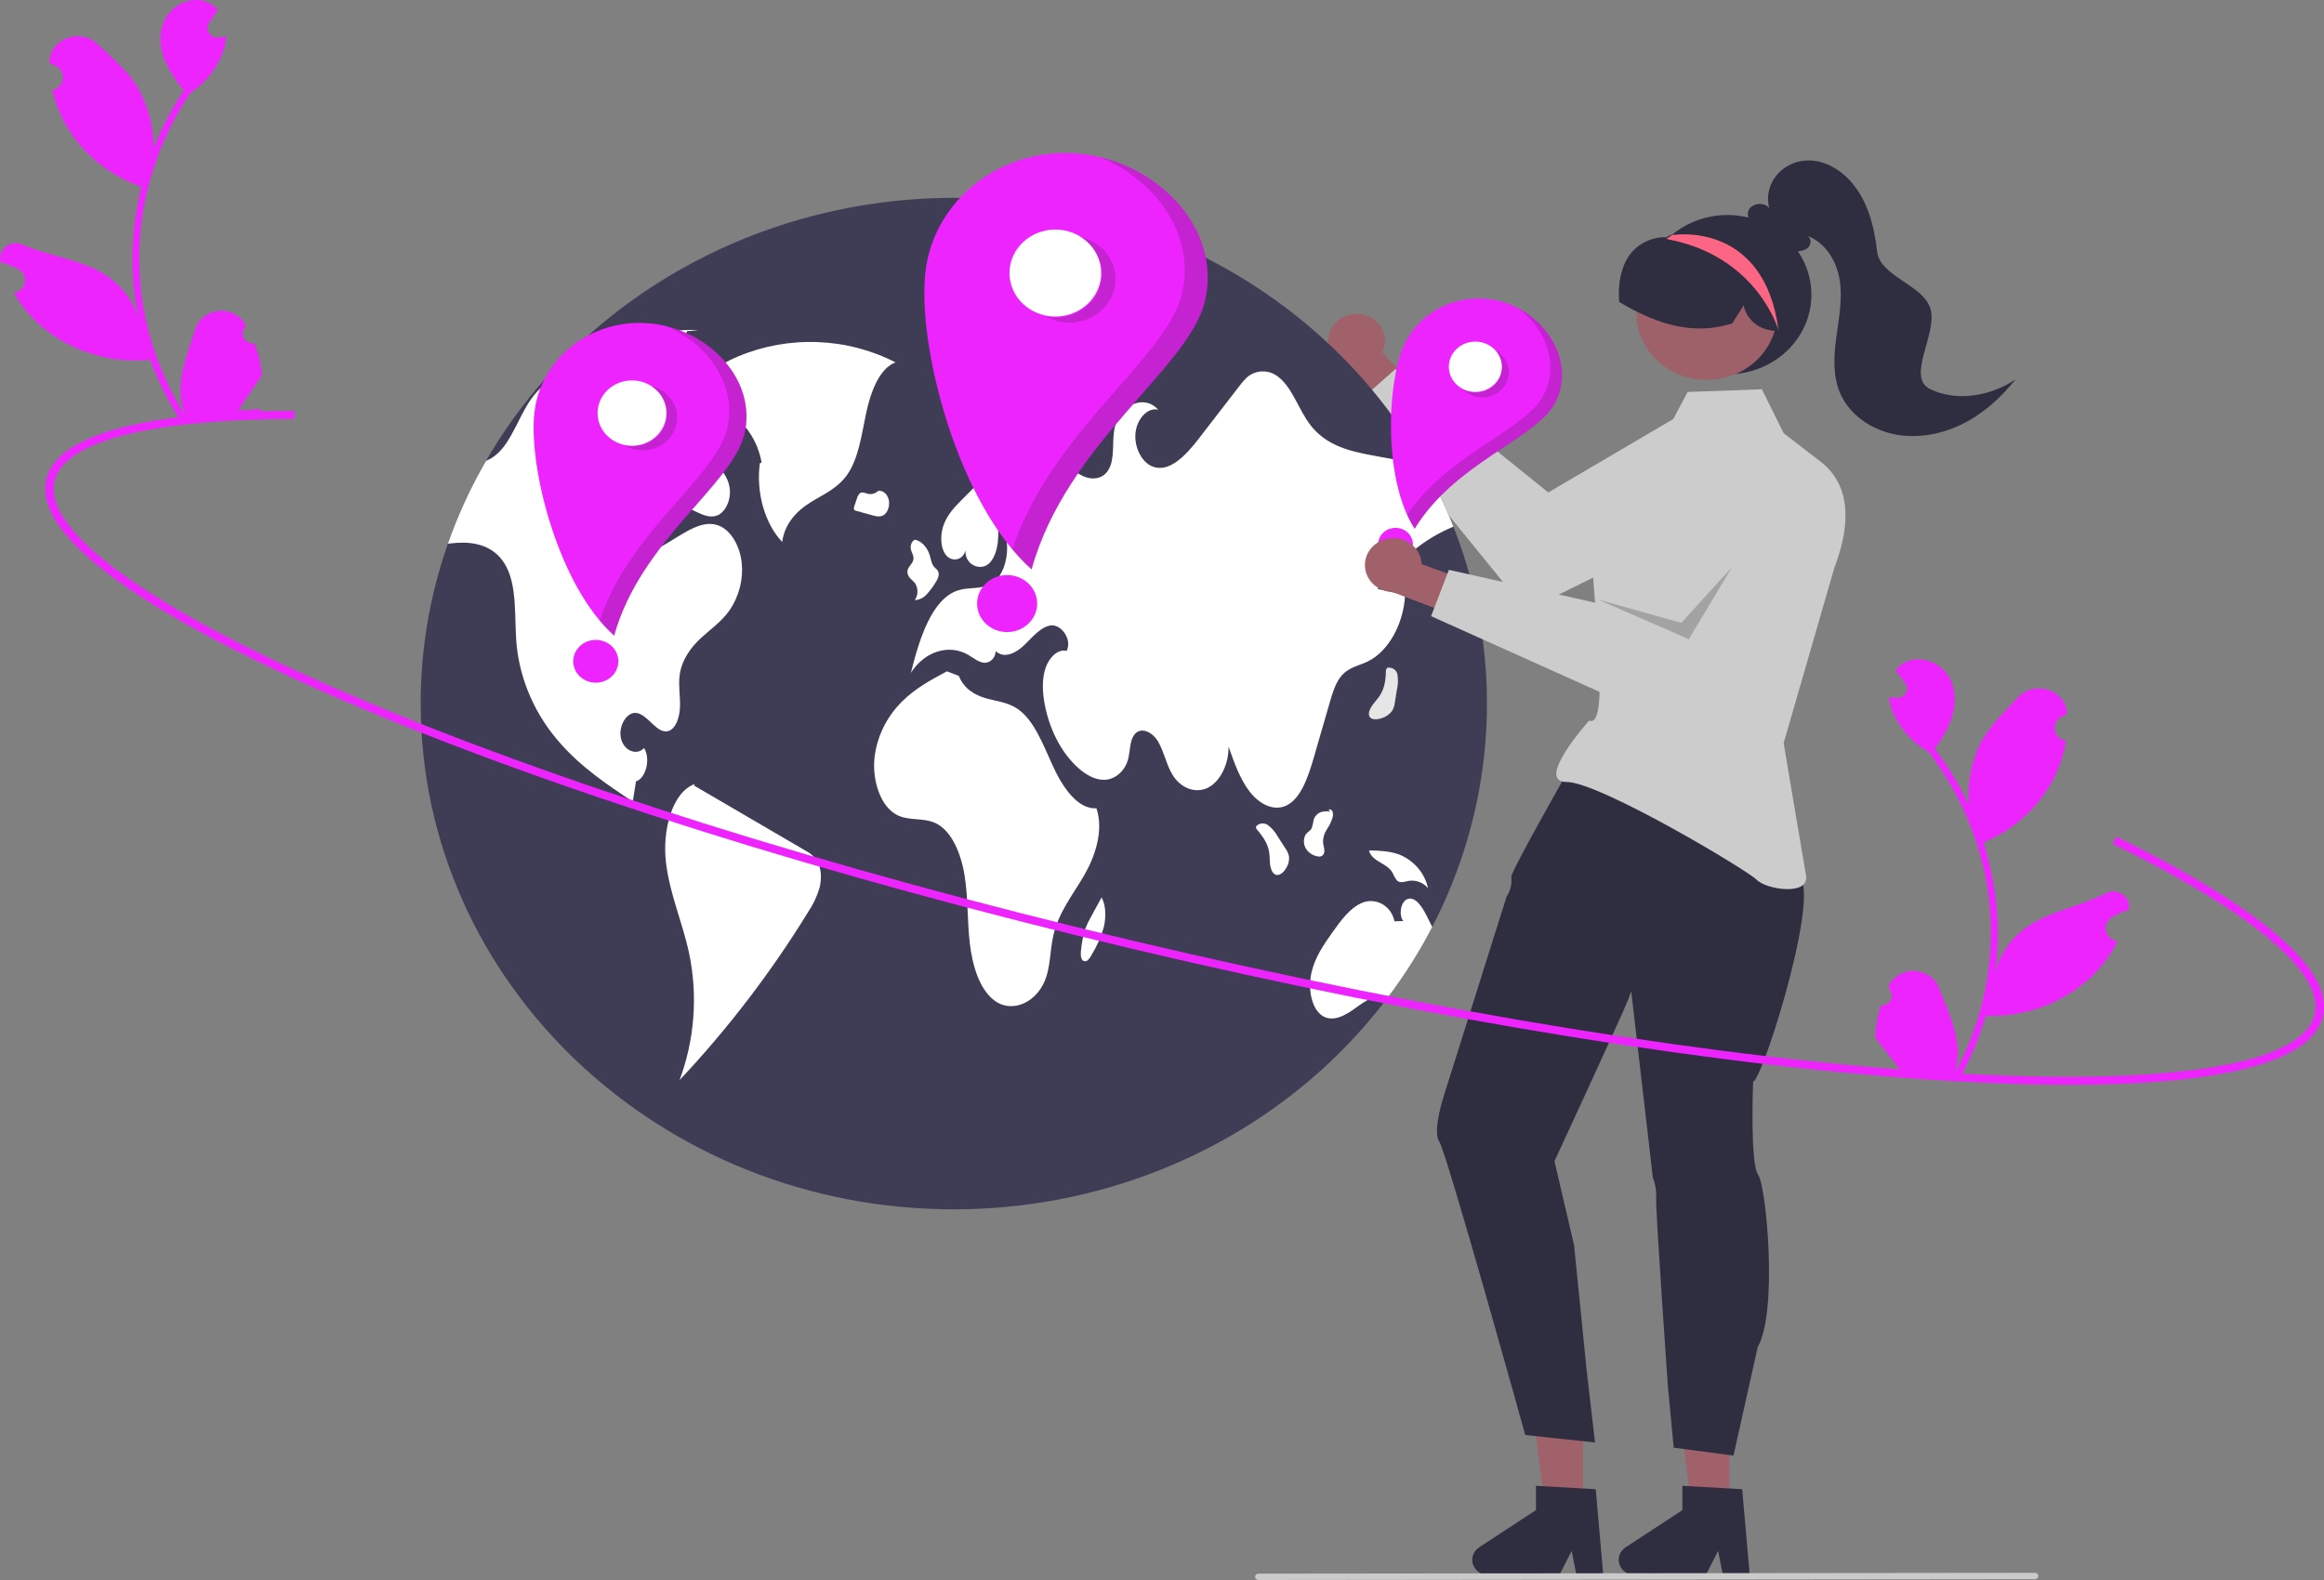 <svg width="350" height="238" viewBox="0 0 350 238" fill="none" xmlns="http://www.w3.org/2000/svg">
<rect x="0" y="0" width="350" height="238" fill="#808080" stroke="none"/>
<g clip-path="url(#clip0_59_12)">
<path d="M283.25 151.438C283.563 151.466 283.877 151.401 284.15 151.254C284.423 151.106 284.642 150.883 284.777 150.613C284.911 150.344 284.955 150.042 284.903 149.748C284.85 149.454 284.704 149.182 284.483 148.97C284.452 148.822 284.429 148.717 284.398 148.569C284.413 148.538 284.429 148.507 284.444 148.476C284.795 147.782 285.354 147.202 286.051 146.809C286.748 146.415 287.552 146.226 288.362 146.264C289.172 146.303 289.952 146.568 290.604 147.026C291.256 147.484 291.751 148.114 292.026 148.838C293.127 151.727 294.567 154.636 294.809 157.65C294.915 158.982 294.777 160.321 294.401 161.609C297.609 155.708 299.444 149.222 299.779 142.59C299.861 140.926 299.845 139.259 299.731 137.596C299.637 136.233 299.479 134.877 299.259 133.527C298.053 126.206 295.034 119.26 290.45 113.261C288.154 111.937 286.341 109.977 285.255 107.645C284.861 106.807 284.597 105.919 284.471 105.009C284.735 105.054 285.005 105.087 285.27 105.115C285.352 105.123 285.439 105.131 285.522 105.138L285.553 105.141C285.844 105.166 286.137 105.111 286.397 104.982C286.656 104.853 286.87 104.656 287.014 104.414C287.158 104.172 287.225 103.896 287.207 103.619C287.189 103.342 287.087 103.075 286.913 102.852C286.805 102.713 286.697 102.574 286.589 102.435C286.425 102.22 286.256 102.01 286.092 101.795C286.073 101.775 286.055 101.753 286.038 101.731C285.849 101.486 285.66 101.246 285.471 101.001C285.864 100.479 286.378 100.049 286.974 99.746C289.037 98.719 291.77 99.614 293.137 101.402C294.507 103.19 294.663 105.621 294.052 107.752C293.465 109.563 292.558 111.266 291.369 112.788C291.471 112.925 291.578 113.058 291.68 113.195C293.552 115.712 295.16 118.397 296.48 121.212C296.277 118.115 296.852 115.017 298.158 112.172C299.47 109.525 301.792 107.349 303.853 105.101C306.328 102.402 311.063 103.837 311.301 107.408C311.303 107.443 311.305 107.477 311.307 107.512C311.01 107.654 310.719 107.806 310.434 107.967C310.075 108.172 309.79 108.475 309.616 108.837C309.442 109.198 309.387 109.601 309.459 109.993C309.53 110.384 309.725 110.746 310.017 111.031C310.309 111.316 310.685 111.511 311.095 111.589L311.137 111.598C310.986 112.582 310.756 113.553 310.449 114.504C309.565 117.158 308.113 119.61 306.183 121.706C304.254 123.803 301.889 125.498 299.236 126.686C299.062 126.762 298.893 126.837 298.719 126.908C299.988 130.903 300.704 135.037 300.849 139.207C300.926 141.667 300.794 144.129 300.453 146.568L300.47 146.482C301.161 143.783 302.813 141.393 305.147 139.716C308.61 137.263 313.371 136.514 317.073 134.583C317.466 134.367 317.917 134.262 318.372 134.281C318.827 134.3 319.266 134.442 319.638 134.69C320.011 134.938 320.3 135.282 320.473 135.682C320.647 136.081 320.696 136.519 320.615 136.944C320.609 136.974 320.602 137.004 320.596 137.034C320.049 137.218 319.515 137.434 318.996 137.68C318.7 137.822 318.409 137.974 318.123 138.136C317.765 138.341 317.48 138.644 317.306 139.005C317.132 139.367 317.077 139.77 317.148 140.161C317.22 140.553 317.414 140.915 317.706 141.2C317.998 141.485 318.374 141.679 318.784 141.758L318.827 141.766C318.857 141.772 318.883 141.777 318.913 141.782C317.894 143.819 316.514 145.673 314.832 147.265C312.757 149.191 310.288 150.694 307.579 151.682C304.869 152.67 301.976 153.122 299.075 153.012L299.071 153.011C298.125 156.222 296.829 159.33 295.206 162.287L283.05 161.75C283.012 161.62 282.98 161.486 282.947 161.356C284.069 161.472 285.201 161.458 286.32 161.314C285.469 160.224 284.619 159.126 283.769 158.036C283.75 158.016 283.732 157.994 283.715 157.972C283.284 157.414 282.848 156.86 282.417 156.303L282.417 156.302C282.474 154.654 282.753 153.019 283.25 151.439L283.25 151.438Z" fill="#EE24FF"/>
<path d="M38.318 51.704C38.008 51.75 37.69 51.704 37.408 51.573C37.126 51.441 36.893 51.231 36.741 50.97C36.589 50.709 36.526 50.41 36.559 50.114C36.592 49.817 36.721 49.537 36.927 49.313C36.949 49.164 36.965 49.057 36.986 48.908C36.969 48.878 36.952 48.848 36.934 48.818C36.539 48.146 35.943 47.599 35.222 47.247C34.501 46.895 33.686 46.754 32.88 46.84C32.074 46.926 31.312 47.236 30.692 47.731C30.071 48.226 29.618 48.885 29.39 49.623C28.479 52.571 27.232 55.559 27.186 58.581C27.167 59.917 27.392 61.246 27.852 62.509C24.265 56.808 22.012 50.441 21.245 43.842C21.055 42.185 20.962 40.52 20.968 38.854C20.973 37.488 21.042 36.125 21.174 34.766C21.901 27.388 24.462 20.278 28.646 14.021C30.852 12.566 32.534 10.503 33.466 8.112C33.805 7.253 34.01 6.351 34.076 5.435C33.816 5.495 33.549 5.544 33.286 5.587C33.205 5.6 33.118 5.613 33.036 5.626L33.005 5.63C32.716 5.673 32.42 5.635 32.153 5.521C31.886 5.408 31.659 5.223 31.5 4.99C31.341 4.757 31.256 4.486 31.255 4.208C31.255 3.93 31.34 3.658 31.498 3.425C31.597 3.28 31.696 3.135 31.795 2.99C31.945 2.766 32.1 2.546 32.25 2.323C32.267 2.301 32.284 2.278 32.299 2.255C32.472 2 32.645 1.749 32.817 1.494C32.392 0.995 31.85 0.597 31.236 0.329C29.11 -0.575 26.44 0.479 25.193 2.343C23.941 4.208 23.944 6.643 24.692 8.735C25.396 10.508 26.413 12.154 27.699 13.603C27.605 13.746 27.507 13.885 27.414 14.028C25.709 16.65 24.28 19.424 23.146 22.311C23.146 19.208 22.371 16.149 20.882 13.387C19.401 10.821 16.941 8.786 14.738 6.664C12.091 4.114 7.459 5.824 7.455 9.402C7.455 9.437 7.455 9.472 7.455 9.506C7.76 9.631 8.061 9.765 8.356 9.91C8.727 10.093 9.032 10.379 9.229 10.73C9.426 11.08 9.507 11.479 9.461 11.874C9.415 12.269 9.245 12.642 8.972 12.943C8.699 13.245 8.336 13.461 7.932 13.564L7.89 13.574C8.106 14.548 8.399 15.504 8.767 16.435C9.822 19.032 11.431 21.394 13.493 23.373C15.556 25.352 18.026 26.906 20.751 27.937C20.93 28.002 21.104 28.067 21.282 28.128C20.276 32.189 19.83 36.357 19.957 40.528C20.04 42.987 20.333 45.437 20.832 47.852L20.809 47.767C19.943 45.113 18.139 42.825 15.701 41.288C12.084 39.043 7.284 38.574 3.463 36.863C3.056 36.671 2.599 36.593 2.147 36.638C1.694 36.684 1.265 36.851 0.909 37.121C0.554 37.39 0.287 37.751 0.14 38.16C-0.006 38.568 -0.027 39.008 0.081 39.428C0.09 39.457 0.098 39.487 0.106 39.517C0.664 39.668 1.211 39.852 1.745 40.068C2.05 40.192 2.35 40.327 2.646 40.471C3.017 40.655 3.321 40.941 3.519 41.291C3.716 41.642 3.797 42.041 3.751 42.436C3.705 42.831 3.535 43.203 3.262 43.505C2.989 43.806 2.626 44.023 2.222 44.125L2.18 44.136C2.15 44.143 2.125 44.15 2.095 44.157C3.244 46.13 4.743 47.9 6.525 49.391C8.722 51.191 11.284 52.546 14.052 53.373C16.821 54.2 19.738 54.483 22.626 54.202L22.63 54.202C23.784 57.35 25.279 60.377 27.092 63.233L39.19 61.984C39.219 61.852 39.243 61.716 39.267 61.585C38.155 61.767 37.024 61.819 35.898 61.741C36.676 60.603 37.453 59.457 38.23 58.32C38.248 58.298 38.265 58.276 38.28 58.252C38.674 57.67 39.072 57.092 39.467 56.511L39.467 56.51C39.303 54.868 38.917 53.253 38.319 51.704L38.318 51.704Z" fill="#EE24FF"/>
<path d="M205.461 47.45C206.06 47.607 206.615 47.886 207.088 48.268C207.561 48.65 207.94 49.125 208.198 49.661C208.456 50.197 208.587 50.78 208.582 51.37C208.577 51.959 208.436 52.54 208.168 53.072L214.66 59.92L211.236 64.678L202.211 54.885C201.3 54.4 200.607 53.614 200.265 52.676C199.923 51.739 199.955 50.715 200.356 49.798C200.756 48.882 201.497 48.137 202.438 47.704C203.379 47.271 204.454 47.181 205.461 47.45Z" fill="#A0616A"/>
<path d="M266.238 64.266C265.653 63.362 264.885 62.577 263.98 61.955C263.074 61.334 262.047 60.888 260.96 60.643C259.872 60.398 258.744 60.36 257.64 60.53C256.537 60.7 255.479 61.075 254.529 61.633L233.178 74.18L210.147 55.605L204.417 60.667L229.859 91.987L262.928 75.631C262.156 76.013 267.171 65.706 266.238 64.266Z" fill="#CCCCCC"/>
<path d="M223.942 105.984C223.944 115.989 221.868 125.896 217.834 135.139C213.8 144.383 207.885 152.782 200.429 159.857C192.973 166.931 184.121 172.543 174.378 176.37C164.636 180.198 154.194 182.167 143.649 182.165C99.305 182.165 63.356 148.057 63.356 105.984C63.348 97.8 64.731 89.668 67.451 81.902C72.791 66.734 83.021 53.543 96.695 44.193C110.369 34.844 126.794 29.81 143.649 29.802C158.185 29.797 172.449 33.538 184.92 40.624C197.39 47.711 207.598 57.877 214.454 70.038C216.154 73.039 217.637 76.146 218.892 79.337C219.066 79.781 219.236 80.226 219.401 80.674V80.679C220.137 82.651 220.785 84.66 221.346 86.705C223.075 93 223.947 99.479 223.942 105.984Z" fill="#3F3D56"/>
<path d="M134.864 54.585C131.256 52.733 127.25 51.688 123.151 51.529C119.052 51.37 114.969 52.101 111.214 53.667C107.907 55.032 104.425 57.482 103.322 61.905C107.783 59.407 113.559 63.354 114.707 69.686L114.439 69.756C113.832 74.142 115.186 78.917 117.807 81.636C118.151 78.811 120.108 76.889 122.034 75.688C123.959 74.487 126.089 73.615 127.559 71.55C129.301 69.103 129.744 65.526 130.436 62.264C131.128 59.001 132.441 55.494 134.864 54.585Z" fill="white"/>
<path d="M109.89 91.907C108.655 93.668 107.004 94.772 105.523 96.148C104.047 97.528 102.642 99.39 102.347 101.781C102.16 103.313 102.45 104.87 102.41 106.42C102.37 107.969 101.825 109.712 100.715 110.097C98.962 110.698 97.623 107.609 95.821 107.393C94.389 107.224 93.1 109.361 93.515 111.215C93.93 113.069 95.879 113.89 96.999 112.679C98.011 114.292 97.298 117.216 95.777 117.711C95.616 118.727 95.455 119.739 95.299 120.754C91.454 118.202 87.569 115.608 84.299 111.871C80.663 107.75 78.407 102.691 77.822 97.346C77.398 93.05 78.027 88.136 75.949 84.831C74.285 82.185 71.43 81.601 68.861 81.766C68.392 81.796 67.919 81.847 67.451 81.902C68.966 77.584 70.891 73.405 73.201 69.416C73.724 69.204 74.209 68.917 74.642 68.566C77.033 66.64 78.094 62.742 80.035 60.046C80.16 59.873 80.289 59.703 80.423 59.538C82.408 57.079 85.066 55.814 87.636 54.637C93.323 52.017 99.176 49.364 105.18 49.728L103.471 49.884C101.477 55.183 99.482 60.482 97.485 65.781C97.182 66.593 96.875 67.407 96.566 68.223C95.433 71.236 94.264 74.444 94.438 77.817C94.541 79.815 95.272 81.948 96.664 82.634C97.962 83.269 99.381 82.49 100.634 81.72C101.165 81.398 101.691 81.076 102.222 80.751C104.127 79.587 106.237 78.393 108.249 79.172C110.091 79.883 111.451 82.257 111.71 84.818C111.947 87.307 111.307 89.8 109.89 91.907Z" fill="white"/>
<path d="M121.219 128.084C115.656 124.834 110.093 121.584 104.53 118.334L104.624 118.103C101.165 119.353 99.729 125.187 100.301 129.957C100.873 134.728 102.811 138.992 103.79 143.64C105.11 150.001 104.612 156.582 102.347 162.698C109.662 154.911 116.135 146.447 121.671 137.434C122.444 136.298 123.033 135.058 123.419 133.756C123.772 132.371 123.718 130.706 123.01 129.596C122.555 128.958 121.939 128.438 121.219 128.084Z" fill="white"/>
<path d="M99.263 68.96C98.673 70.22 98.445 71.9 98.982 73.204C99.529 74.536 100.686 75.138 101.752 75.639L104.826 77.085C105.848 77.565 106.951 78.051 107.993 77.655C109.25 77.178 110.122 75.308 109.897 73.572C109.657 71.724 108.429 70.453 107.294 69.371C105.705 67.856 104.117 66.342 102.528 64.827L101.633 65.868C100.664 66.764 99.863 67.81 99.263 68.96Z" fill="white"/>
<path d="M207.464 88.712C208.847 89.02 210.23 89.329 211.612 89.638C211.371 94.07 209.056 98.171 205.952 99.656C204.658 100.274 203.217 100.503 202.147 101.658C201.179 102.708 200.688 104.341 200.238 105.903C199.448 108.629 198.658 111.354 197.869 114.08C197.021 117.017 195.933 120.28 193.729 121.338C191.838 122.248 189.675 121.135 188.22 119.269C186.766 117.402 185.878 114.893 185.018 112.446C185.071 115.113 183.764 117.728 181.913 118.655C180.057 119.582 177.8 118.744 176.56 116.674C175.668 115.189 175.298 113.229 174.423 111.723C173.549 110.216 171.716 109.353 170.761 110.766C170.132 111.706 170.212 113.145 169.9 114.338C169.414 116.192 167.942 117.356 166.483 117.457C165.029 117.559 163.611 116.763 162.393 115.684C159.881 113.449 158.03 109.903 157.312 105.962C156.995 104.206 156.906 102.293 157.455 100.647C158.004 99 159.328 97.731 160.644 98.044C161.51 96.308 159.801 94.006 158.262 94.209C156.719 94.412 155.51 95.983 154.243 97.189C152.981 98.395 151.214 99.271 149.943 98.073C149.952 99.186 148.997 99.923 148.172 99.83C147.351 99.741 146.62 99.115 145.866 98.67C142.953 96.948 139.255 98.09 137.185 101.349C138.479 96.126 140.375 90.133 144.349 88.906C145.973 88.403 147.744 88.817 149.278 87.945C151.995 86.401 152.544 80.564 150.197 78.156C150.496 80.433 150.438 83.091 149.171 84.648C147.904 86.206 145.246 85.19 145.406 82.888C145.041 84.475 143.221 84.716 142.382 83.497C141.539 82.278 141.61 80.285 142.208 78.829C142.806 77.373 143.823 76.328 144.809 75.325C146.928 73.17 149.078 70.991 151.531 69.636C153.989 68.282 156.826 67.825 159.288 69.171C160.586 69.882 161.728 71.067 163.053 71.693C164.378 72.324 166.06 72.244 166.938 70.771C167.924 69.129 167.46 66.691 167.826 64.638C168.482 61.011 172.305 59.314 174.423 61.709C172.84 61.324 171.203 63.102 171.006 65.256C170.806 67.41 171.952 69.586 173.487 70.237C176.065 71.321 178.59 68.595 180.539 66.073C182.573 63.432 184.61 60.792 186.65 58.154C186.976 57.705 187.342 57.283 187.743 56.893C188.382 56.302 189.234 55.964 190.126 55.946C191.018 55.929 191.883 56.234 192.547 56.8C194.608 58.395 195.576 61.667 197.267 63.919C199.72 67.19 203.391 67.986 206.808 68.621C209.355 69.091 211.904 69.563 214.454 70.038C216.154 73.039 217.637 76.146 218.892 79.337C214.574 81.076 210.591 84.331 207.464 88.712Z" fill="white"/>
<path d="M215.698 139.635C213.787 143.317 211.564 146.845 209.052 150.186C207.446 149.534 205.72 150.698 204.216 151.79C202.646 152.933 200.759 154.046 199.149 153.005C197.503 151.938 196.972 148.954 197.494 146.588C198.016 144.227 199.319 142.348 200.581 140.562C201.919 138.666 203.351 136.698 205.211 135.961C207.076 135.225 209.471 136.266 210.015 138.78L211.336 138.737C210.595 137.773 210.983 135.775 211.978 135.424C213.124 135.013 214.119 136.507 214.797 137.828C215.101 138.424 215.408 139.025 215.698 139.635Z" fill="white"/>
<path d="M165.129 121.758C162.291 121.927 160.043 118.612 158.549 115.351C157.055 112.09 155.692 108.361 153.132 106.701C151.668 105.752 150 105.622 148.413 105.163C146.826 104.703 145.165 103.752 144.406 101.815L142.606 101.125C140.228 102.394 137.819 103.685 135.771 105.749C133.473 108.065 132.042 111.034 131.698 114.198C131.354 117.617 132.624 121.429 134.997 122.713C136.872 123.728 139.054 123.089 140.954 124.018C143.327 125.178 144.735 128.55 145.269 131.88C145.802 135.209 145.667 138.669 146.048 142.036C146.43 145.403 147.481 148.907 149.657 150.632C152.38 152.792 156.376 150.997 157.598 147.067C158.197 145.139 158.177 142.963 158.625 140.962C159.414 137.437 161.544 134.822 163.234 131.931C164.923 129.04 166.253 125.113 165.129 121.758Z" fill="white"/>
<path d="M137.085 87.124C137.35 87.355 137.597 87.604 137.824 87.868C138.059 88.254 138.18 88.692 138.172 89.137C138.164 89.582 138.028 90.017 137.779 90.394C138.12 90.376 138.455 90.29 138.76 90.143C139.065 89.996 139.335 89.79 139.552 89.539C140.07 88.979 140.526 88.37 140.912 87.722C141.201 87.274 141.509 86.668 141.313 86.136C141.179 85.773 140.862 85.618 140.639 85.345C140.287 84.913 140.2 84.225 140.017 83.631C139.624 82.349 138.68 81.405 137.656 81.27L137.798 81.296C137.371 81.435 137.072 82.08 137.166 82.66C137.253 83.188 137.61 83.626 137.575 84.165C137.524 84.939 136.708 85.303 136.657 86.078C136.649 86.466 136.803 86.842 137.085 87.124Z" fill="white"/>
<path d="M132.222 73.962C132.227 73.96 132.231 73.96 132.235 73.959C132.322 73.884 132.403 73.802 132.477 73.715L132.222 73.962Z" fill="#E6E6E6"/>
<path d="M133.074 77.597C133.701 77.214 134.052 76.156 133.844 75.269C133.638 74.389 132.908 73.797 132.235 73.959C132.04 74.147 131.797 74.285 131.531 74.359C131.264 74.434 130.982 74.443 130.71 74.385C130.294 74.284 129.837 74.022 129.477 74.319C129.27 74.541 129.126 74.809 129.056 75.098C128.923 75.487 128.789 75.876 128.655 76.265C128.592 76.404 128.575 76.559 128.608 76.707C128.634 76.767 128.675 76.819 128.728 76.859C128.781 76.899 128.844 76.925 128.911 76.936C129.712 77.16 130.514 77.384 131.315 77.608C131.899 77.772 132.53 77.929 133.074 77.597Z" fill="white"/>
<path d="M193.579 127.792C193.209 127.217 192.838 126.641 192.468 126.066C192.104 125.399 191.607 124.806 191.003 124.321C190.871 124.215 190.717 124.136 190.552 124.088C190.387 124.04 190.213 124.023 190.041 124.039C189.868 124.056 189.702 124.105 189.55 124.183C189.398 124.262 189.264 124.368 189.156 124.496L189.201 124.825C190.045 125.83 190.939 126.947 191.153 128.439C191.238 129.027 191.208 129.636 191.282 130.226C191.356 130.817 191.567 131.43 191.969 131.684C192.552 132.054 193.237 131.509 193.652 130.844C194.023 130.297 194.19 129.648 194.125 129.001C194.032 128.567 193.847 128.155 193.579 127.792Z" fill="white"/>
<path d="M210.068 105.813C210.175 105.146 210.282 104.48 210.389 103.813C210.563 103.081 210.585 102.323 210.453 101.583C210.423 101.421 210.36 101.267 210.266 101.129C210.172 100.991 210.05 100.872 209.908 100.78C209.765 100.687 209.604 100.622 209.434 100.59C209.265 100.557 209.09 100.556 208.921 100.589L208.732 100.868C208.696 102.153 208.621 103.553 207.773 104.825C207.438 105.327 207.002 105.774 206.658 106.272C206.314 106.769 206.059 107.366 206.194 107.807C206.389 108.446 207.283 108.447 208.052 108.192C208.707 108.001 209.275 107.606 209.665 107.071C209.889 106.682 210.026 106.254 210.068 105.813Z" fill="#E6E6E6"/>
<path d="M199.391 128.541C199.572 128.047 199.311 127.48 199.256 126.934C199.229 126.229 199.426 125.532 199.821 124.935C200.214 124.371 200.511 123.752 200.703 123.101C200.784 122.804 200.769 122.492 200.661 122.203C200.538 121.942 200.241 121.822 200.071 122.029L200.435 122.252C199.943 122.169 199.437 122.192 198.956 122.32C198.681 122.42 198.435 122.581 198.24 122.79C198.045 122.999 197.906 123.249 197.834 123.52C197.774 123.942 197.675 124.358 197.54 124.764C197.323 125.188 196.902 125.329 196.637 125.702C196.457 126.032 196.365 126.399 196.372 126.771C196.378 127.143 196.482 127.507 196.674 127.831C197.006 128.361 197.535 128.756 198.156 128.937C198.601 129.088 199.188 129.096 199.391 128.541Z" fill="white"/>
<path d="M209.741 131.504C209.902 131.901 210.118 132.277 210.382 132.621C210.878 133.094 211.551 132.803 212.152 132.688C212.698 132.606 213.257 132.666 213.769 132.861C214.282 133.056 214.729 133.379 215.064 133.796C214.831 132.693 214.322 131.659 213.58 130.781C212.839 129.903 211.886 129.207 210.802 128.751C209.385 128.203 207.892 128.15 206.419 128.101L206.164 128.163C206.813 129.954 208.85 129.914 209.741 131.504Z" fill="white"/>
<path d="M165.906 135.168L165.909 135.176C165.934 135.131 165.958 135.086 165.983 135.04L165.906 135.168Z" fill="#E6E6E6"/>
<path d="M164.335 138.051C163.993 138.641 163.699 139.255 163.455 139.887C163.132 140.912 162.918 141.964 162.816 143.029C162.736 143.634 162.712 144.408 163.112 144.703C163.226 144.775 163.365 144.805 163.501 144.787C163.638 144.77 163.763 144.706 163.853 144.607C164.075 144.384 164.257 144.128 164.391 143.849C165.177 142.565 165.787 141.191 166.207 139.76C166.589 138.254 166.586 136.48 165.909 135.176C165.385 136.134 164.86 137.093 164.335 138.051Z" fill="white"/>
<path d="M149.188 61.228C149.438 61.459 149.753 61.617 150.095 61.68C150.438 61.743 150.792 61.71 151.115 61.585C151.783 61.308 152.396 60.923 152.927 60.449C153.367 60.14 153.74 59.754 154.026 59.312C154.184 59.047 154.285 58.756 154.323 58.454C154.362 58.153 154.337 57.847 154.251 57.554C154.003 56.866 153.373 56.635 152.817 56.478C151.928 56.228 151.038 55.978 150.148 55.727L150.792 55.177C150.13 54.84 149.397 55.466 148.984 56.24C148.718 56.746 148.533 57.286 148.435 57.844C148.213 59.06 148.43 60.508 149.188 61.228Z" fill="#E6E6E6"/>
<path d="M164.894 56.225C165.145 56.488 165.492 56.65 165.864 56.678C166.236 56.707 166.605 56.6 166.897 56.38C167.149 56.201 167.358 55.974 167.51 55.713C167.663 55.452 167.756 55.163 167.783 54.866C167.846 54.202 167.5 53.464 167.006 53.407L167.119 52.785C166.167 52.622 164.996 52.59 164.486 53.686C164.314 54.107 164.261 54.562 164.333 55.008C164.404 55.453 164.598 55.873 164.894 56.225Z" fill="#E6E6E6"/>
<path d="M162.796 23.169C157.216 22.572 151.613 24.102 147.222 27.424C142.831 30.746 140.01 35.587 139.381 40.882C138.07 51.908 144.192 75.851 155.355 85.763C160.61 66.773 179.028 55.509 181.465 45.386C184.069 34.568 174.417 24.413 162.796 23.169Z" fill="#EE24FF"/>
<path d="M158.937 47.681C162.751 47.681 165.843 44.748 165.843 41.129C165.843 37.51 162.751 34.577 158.937 34.577C155.123 34.577 152.031 37.51 152.031 41.129C152.031 44.748 155.123 47.681 158.937 47.681Z" fill="white"/>
<path d="M151.675 95.211C154.173 95.211 156.199 93.289 156.199 90.919C156.199 88.549 154.173 86.627 151.675 86.627C149.177 86.627 147.152 88.549 147.152 90.919C147.152 93.289 149.177 95.211 151.675 95.211Z" fill="#EE24FF"/>
<path opacity="0.2" d="M164.651 36.434C165.428 36.878 166.106 37.462 166.645 38.153C167.185 38.845 167.575 39.631 167.795 40.466C168.014 41.301 168.058 42.168 167.924 43.019C167.79 43.87 167.48 44.688 167.013 45.426C166.546 46.163 165.93 46.806 165.201 47.318C164.472 47.83 163.644 48.2 162.764 48.408C160.987 48.829 159.107 48.562 157.537 47.667C159.137 48.005 160.813 47.791 162.262 47.064C163.712 46.337 164.842 45.145 165.45 43.7C166.057 42.254 166.103 40.651 165.579 39.177C165.054 37.703 163.994 36.454 162.588 35.654C163.315 35.807 164.012 36.07 164.651 36.434Z" fill="#231F20"/>
<path opacity="0.2" d="M181.492 45.407C179.055 55.531 160.637 66.794 155.382 85.784C154.332 84.843 153.357 83.83 152.465 82.752C158.371 64.902 175.642 54.056 177.996 44.275C180.104 35.52 174.184 27.2 165.69 23.686C175.972 26.138 183.878 35.494 181.492 45.407Z" fill="#231F20"/>
<path d="M98.08 48.736C93.889 48.287 89.682 49.436 86.385 51.931C83.087 54.425 80.969 58.061 80.496 62.037C79.511 70.317 84.109 88.298 92.492 95.741C96.439 81.481 110.269 73.022 112.099 65.419C114.055 57.296 106.807 49.67 98.08 48.736Z" fill="#EE24FF"/>
<path d="M95.182 67.143C98.046 67.143 100.368 64.94 100.368 62.223C100.368 59.505 98.046 57.302 95.182 57.302C92.317 57.302 89.995 59.505 89.995 62.223C89.995 64.94 92.317 67.143 95.182 67.143Z" fill="white"/>
<path d="M89.729 102.836C91.605 102.836 93.125 101.393 93.125 99.613C93.125 97.833 91.605 96.391 89.729 96.391C87.853 96.391 86.332 97.833 86.332 99.613C86.332 101.393 87.853 102.836 89.729 102.836Z" fill="#EE24FF"/>
<path opacity="0.2" d="M99.473 58.697C100.056 59.03 100.565 59.469 100.97 59.988C101.376 60.508 101.669 61.098 101.834 61.725C101.998 62.352 102.031 63.003 101.931 63.642C101.83 64.282 101.598 64.896 101.247 65.449C100.896 66.003 100.434 66.486 99.886 66.871C99.339 67.255 98.717 67.533 98.056 67.689C97.395 67.846 96.708 67.877 96.035 67.781C95.361 67.686 94.714 67.466 94.13 67.133C95.332 67.386 96.59 67.226 97.679 66.68C98.768 66.134 99.616 65.238 100.073 64.153C100.529 63.068 100.563 61.864 100.17 60.757C99.776 59.65 98.98 58.712 97.924 58.111C98.47 58.226 98.993 58.424 99.473 58.697Z" fill="#231F20"/>
<path opacity="0.2" d="M112.12 65.435C110.29 73.038 96.459 81.497 92.512 95.757C91.724 95.051 90.991 94.29 90.321 93.48C94.757 80.076 107.727 71.93 109.495 64.585C111.077 58.011 106.632 51.763 100.253 49.123C107.975 50.965 113.912 57.991 112.12 65.435Z" fill="#231F20"/>
<path d="M260.448 226.988H254.754L252.045 206.149L260.449 206.149L260.448 226.988Z" fill="#A0616A"/>
<path d="M263.511 237.246H259.471L258.749 233.627L256.902 237.246H246.186C245.672 237.246 245.172 237.09 244.758 236.802C244.344 236.513 244.039 236.106 243.886 235.641C243.733 235.175 243.741 234.676 243.908 234.215C244.076 233.754 244.394 233.357 244.817 233.08L253.375 227.472V223.813L262.376 224.323L263.511 237.246Z" fill="#2F2E41"/>
<path d="M238.393 226.988H232.699L229.99 206.149L238.394 206.149L238.393 226.988Z" fill="#A0616A"/>
<path d="M241.456 237.246H237.415L236.694 233.627L234.847 237.246H224.131C223.617 237.246 223.117 237.09 222.703 236.802C222.289 236.513 221.983 236.106 221.831 235.641C221.678 235.175 221.686 234.676 221.853 234.215C222.021 233.754 222.339 233.357 222.762 233.08L231.32 227.472V223.813L240.321 224.323L241.456 237.246Z" fill="#2F2E41"/>
<path d="M216.76 171.968C217.849 173.519 229.704 216.152 229.704 216.152L240.215 217.289L238.968 206.562L237.061 187.58L234.108 174.91C234.108 174.91 244.536 152.391 245.195 150.598L245.664 149.31L248.922 177.365C249.309 178.367 249.478 179.433 249.418 180.498C249.32 182.25 251.172 208.614 251.172 208.614L252.063 218.069L261.068 219.256L264.722 202.897C267.773 197.583 266.024 178.699 264.777 176.941C263.529 175.184 264.025 162.942 264.025 162.942C265.618 162.41 275.119 131.672 270.367 131.853C270.672 130.214 270.912 128.751 270.912 128.751L262.663 122.44L242.019 117.348L236.81 114.975C236.81 114.975 227.508 131.295 227.601 132.106C227.729 133.134 227.481 134.173 226.898 135.048L217.506 164.871C217.506 164.871 215.659 170.402 216.76 171.968Z" fill="#2F2E41"/>
<path d="M268.624 65.252L265.34 58.636L254.162 59.043L250.516 65.926C250.516 65.926 240.097 77.734 239.759 81.574C239.335 86.403 242.86 110.07 239.335 108.536C239.335 108.536 231.024 117.792 235.942 117.792C240.86 117.792 263.105 131.041 264.565 132.531C266.024 134.021 272.54 134.987 271.994 131.877C271.447 128.766 268.624 111.943 268.624 111.943L276.267 85.491C278.466 79.78 279.151 73.374 274.179 69.537L268.624 65.252Z" fill="#CCCCCC"/>
<path d="M227.22 45.779C225.725 45.216 224.128 44.938 222.519 44.961C220.911 44.983 219.323 45.306 217.846 45.911C216.369 46.516 215.032 47.391 213.912 48.486C212.792 49.581 211.909 50.875 211.316 52.294C208.82 58.26 208.406 72.507 213.051 79.647C219.023 69.804 231.106 66.17 234.086 60.87C237.271 55.206 233.508 48.148 227.22 45.779Z" fill="#EE24FF"/>
<path d="M222.192 59.039C224.399 59.039 226.187 57.342 226.187 55.249C226.187 53.155 224.399 51.458 222.192 51.458C219.986 51.458 218.197 53.155 218.197 55.249C218.197 57.342 219.986 59.039 222.192 59.039Z" fill="white"/>
<path d="M210.172 84.478C211.617 84.478 212.789 83.366 212.789 81.995C212.789 80.624 211.617 79.513 210.172 79.513C208.727 79.513 207.556 80.624 207.556 81.995C207.556 83.366 208.727 84.478 210.172 84.478Z" fill="#EE24FF"/>
<path opacity="0.2" d="M226.133 53.451C226.865 54.177 227.263 55.149 227.24 56.154C227.217 57.158 226.775 58.112 226.01 58.807C225.246 59.503 224.222 59.881 223.163 59.861C222.105 59.84 221.098 59.421 220.365 58.697C221.204 59.116 222.173 59.238 223.099 59.041C224.025 58.844 224.846 58.341 225.416 57.622C225.987 56.903 226.269 56.014 226.212 55.116C226.155 54.218 225.763 53.368 225.106 52.718C225.488 52.908 225.835 53.156 226.133 53.451Z" fill="#231F20"/>
<path opacity="0.2" d="M234.098 60.885C231.118 66.185 219.035 69.82 213.063 79.663C212.627 78.986 212.245 78.28 211.92 77.55C218.073 68.437 229.449 64.871 232.328 59.75C234.905 55.167 232.932 49.67 228.753 46.485C234.1 49.334 237.016 55.696 234.098 60.885Z" fill="#231F20"/>
<path d="M208.993 81.14C209.601 81.021 210.23 81.03 210.834 81.167C211.438 81.303 212.003 81.564 212.49 81.93C212.977 82.296 213.373 82.759 213.651 83.286C213.928 83.813 214.081 84.391 214.097 84.98L223.161 88.281L222.39 93.996L209.66 89.164C208.615 89.125 207.622 88.723 206.868 88.036C206.114 87.348 205.652 86.422 205.57 85.433C205.488 84.444 205.791 83.461 206.422 82.67C207.053 81.878 207.968 81.334 208.993 81.14L208.993 81.14Z" fill="#A0616A"/>
<path d="M272.319 69.364C271.365 68.811 270.305 68.442 269.201 68.279C268.096 68.116 266.968 68.161 265.882 68.412C264.796 68.663 263.773 69.116 262.871 69.743C261.969 70.37 261.207 71.16 260.628 72.067L247.619 92.45L218.207 85.835L215.527 92.815L253.193 109.743L272.269 80.915C275.125 77.106 276.524 71.799 272.319 69.364Z" fill="#CCCCCC"/>
<path d="M272.805 44.384C272.806 46.349 272.299 48.283 271.327 50.018C270.356 51.753 268.951 53.236 267.235 54.335C265.519 55.434 263.545 56.117 261.486 56.324C259.427 56.53 257.346 56.254 255.426 55.519C253.505 54.785 251.805 53.614 250.472 52.11C249.14 50.606 248.218 48.815 247.786 46.893C247.354 44.972 247.425 42.98 247.994 41.091C248.563 39.202 249.612 37.474 251.049 36.06L251.11 36.003C251.211 35.902 251.312 35.801 251.418 35.705C251.419 35.705 251.42 35.705 251.42 35.705C251.421 35.704 251.421 35.704 251.422 35.703C251.422 35.703 251.423 35.703 251.423 35.702C251.423 35.701 251.423 35.701 251.423 35.7C251.555 35.585 251.686 35.47 251.823 35.359C253.651 33.839 255.902 32.85 258.306 32.513C260.711 32.175 263.167 32.501 265.381 33.453C267.595 34.406 269.472 35.943 270.789 37.882C272.106 39.82 272.806 42.078 272.805 44.384V44.384Z" fill="#2F2E41"/>
<path d="M257.04 57.225C262.898 57.225 267.647 52.719 267.647 47.161C267.647 41.603 262.898 37.097 257.04 37.097C251.182 37.097 246.433 41.603 246.433 47.161C246.433 52.719 251.182 57.225 257.04 57.225Z" fill="#9E616A"/>
<path d="M268.303 50.031L266.546 49.736C265.564 49.567 264.66 49.117 263.955 48.447C263.249 47.777 262.777 46.919 262.599 45.987L260.885 48.714L260.81 48.737C256.724 50.024 252.473 49.639 247.817 47.562C246.485 46.963 245.194 46.287 243.949 45.539L243.857 45.484L243.85 45.382C243.613 42.108 244.387 39.373 246.031 37.681C246.662 37.044 247.428 36.541 248.278 36.205C249.128 35.868 250.044 35.706 250.965 35.729C251.031 35.713 251.091 35.682 251.14 35.638C251.164 35.621 251.187 35.605 251.211 35.589V35.572L251.333 35.518C251.595 35.401 251.861 35.289 252.128 35.187C254.227 34.416 256.512 34.223 258.722 34.629C260.931 35.036 262.975 36.025 264.618 37.484C267.885 40.444 269.384 45.41 268.347 49.843L268.303 50.031Z" fill="#2F2E41"/>
<path d="M290.675 58.605C287.066 56.838 291.708 50.422 290.775 46.671C289.842 42.92 283.125 41.714 282.697 37.882C282.269 34.049 281.262 30.096 278.597 27.188C276.894 25.33 274.384 23.958 271.8 24.191C270.926 24.27 270.08 24.526 269.319 24.943C268.559 25.36 267.902 25.928 267.394 26.607C266.886 27.287 266.538 28.062 266.374 28.881C266.21 29.699 266.234 30.542 266.444 31.351C265.708 30.362 263.804 30.576 263.333 31.701C262.914 32.701 263.84 33.913 264.929 34.001C266.354 35.671 267.986 37.444 270.219 37.781C270.575 37.858 270.945 37.858 271.301 37.78C271.656 37.702 271.989 37.548 272.273 37.331C272.798 36.852 272.839 35.895 272.216 35.538C275.022 36.595 276.667 39.474 277.083 42.311C277.5 45.149 276.924 48.02 276.544 50.862C276.164 53.704 276.001 56.694 277.175 59.333C278.563 62.452 281.758 64.686 285.245 65.403C288.731 66.12 292.445 65.419 295.601 63.841C298.757 62.263 301.389 59.853 303.539 57.152C299.835 59.647 294.711 60.582 290.675 58.605Z" fill="#2F2E41"/>
<path d="M267.852 49.751C267.852 49.751 264.71 38.624 251.241 36.055C251.226 36.051 251.175 36.031 251.11 36.003C251.069 35.979 251.019 35.955 250.968 35.931C251.12 35.849 251.266 35.777 251.418 35.705C251.419 35.705 251.42 35.705 251.42 35.705C251.421 35.704 251.421 35.704 251.422 35.703C251.422 35.703 251.423 35.703 251.423 35.702C251.423 35.701 251.423 35.701 251.423 35.7C251.555 35.585 251.686 35.47 251.823 35.359L252.208 35.374C252.208 35.374 265.722 33.343 267.852 49.751Z" fill="#FD6584"/>
<path opacity="0.2" d="M260.817 85.457L253.21 93.819L240.641 90.297L254.344 96.289L260.817 85.457Z" fill="black"/>
<path d="M306.476 237.876L189.52 238C189.387 238 189.258 237.949 189.164 237.859C189.07 237.769 189.017 237.648 189.017 237.521C189.017 237.394 189.07 237.272 189.164 237.183C189.258 237.093 189.387 237.042 189.52 237.042L306.476 236.918C306.61 236.918 306.739 236.968 306.834 237.058C306.928 237.148 306.981 237.27 306.981 237.397C306.981 237.524 306.928 237.646 306.834 237.736C306.739 237.826 306.61 237.876 306.476 237.876Z" fill="#CACACA"/>
<path d="M311.61 163.412C306.134 163.412 300.131 163.216 293.603 162.823C259.835 160.789 216.097 153.715 170.443 142.906C124.79 132.098 82.676 118.844 51.86 105.588C36.849 99.13 25.328 93.018 17.617 87.42C9.454 81.493 5.883 76.327 7.003 72.066C9.187 63.765 28.52 61.949 44.355 61.887L44.36 63.094C22.615 63.179 9.787 66.469 8.238 72.359C6.265 79.86 22.356 91.57 52.386 104.489C83.134 117.715 125.17 130.943 170.751 141.735C216.332 152.527 259.99 159.588 293.683 161.618C326.587 163.601 346.592 160.436 348.565 152.935C350.203 146.707 339.404 137.532 318.158 127.1L318.743 126.028C334.181 133.608 352.1 144.48 349.799 153.227C348.679 157.488 342.968 160.457 332.827 162.049C327.047 162.957 319.946 163.412 311.61 163.412Z" fill="#EE24FF"/>
</g>
<defs>
<clipPath id="clip0_59_12">
<rect width="350" height="238" fill="white"/>
</clipPath>
</defs>
</svg>
